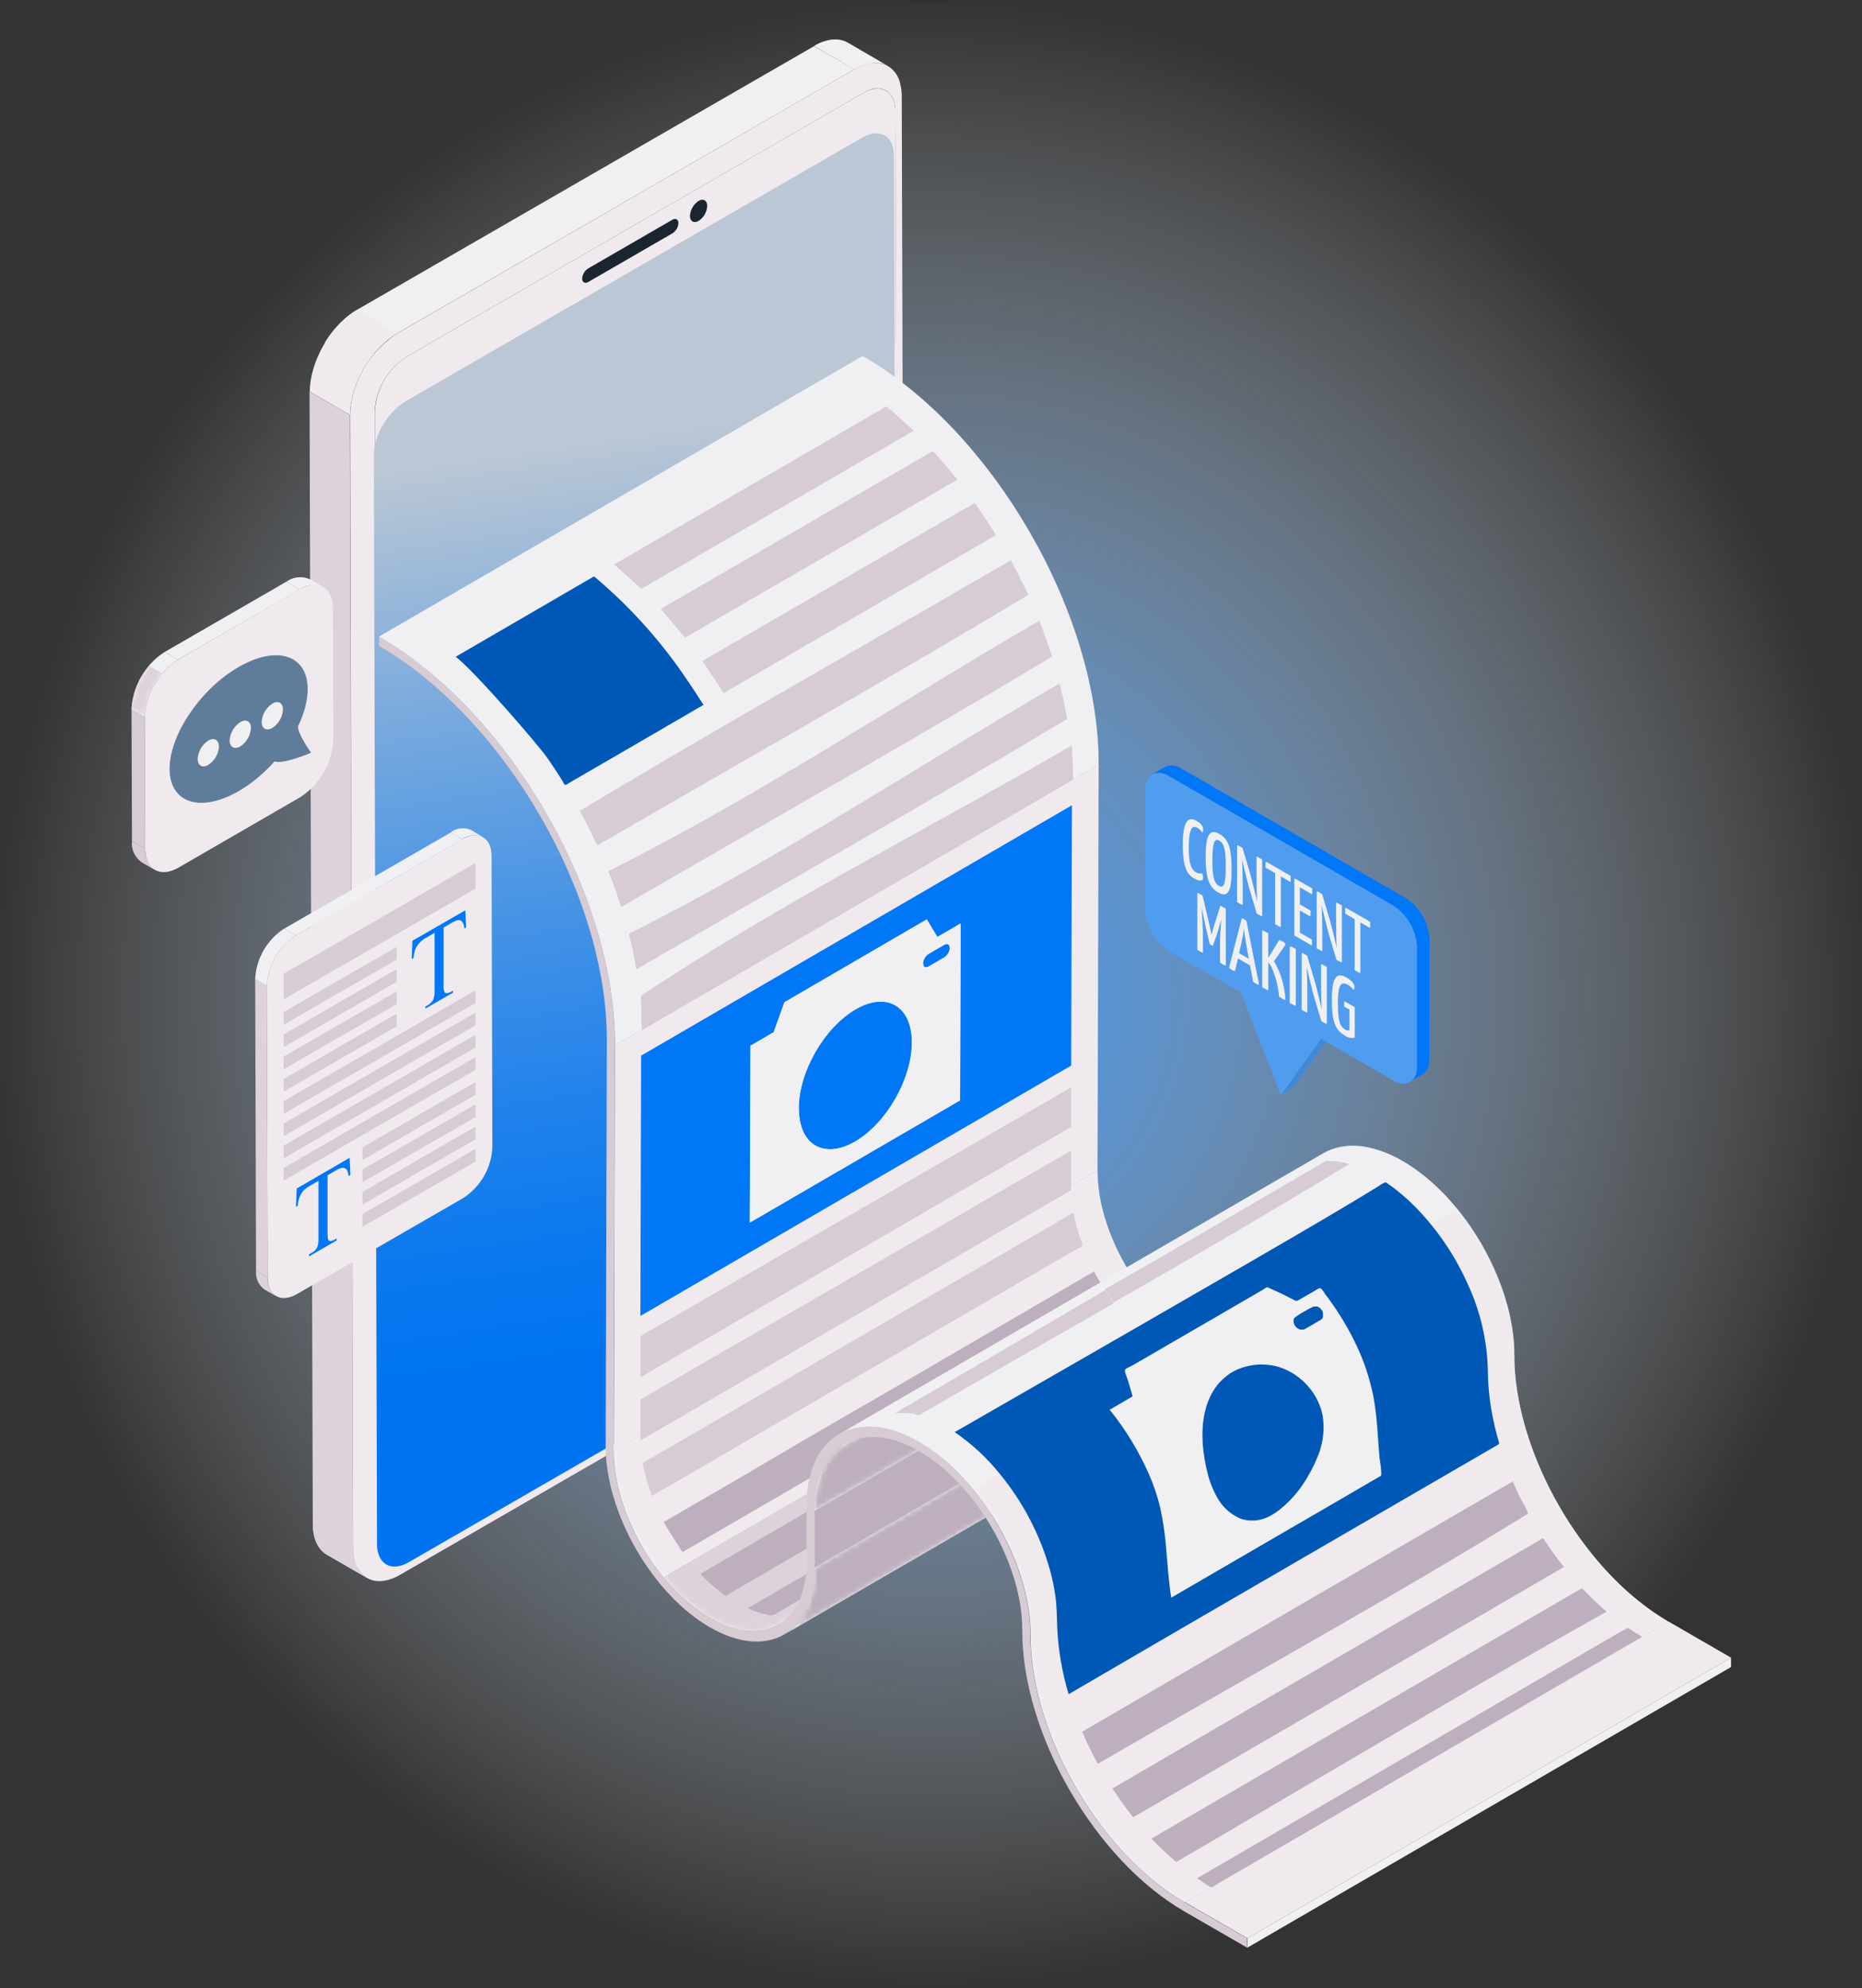 <svg width="354" height="378" viewBox="0 0 354 378" fill="none" xmlns="http://www.w3.org/2000/svg">
<rect x="0" y="0" width="354" height="378" fill="#333333" stroke="none"/>
<rect y="0.5" width="354" height="377" fill="url(#paint0_radial_1_337)"/>
<path d="M66.513 78.904L58.852 74.455L59.464 289.758L67.125 294.206L66.513 78.904Z" fill="#DED2DA"/>
<path d="M77.248 67.846C75.497 68.98 74.043 70.515 73.004 72.323C71.965 74.132 71.372 76.162 71.274 78.245L71.875 293.547C71.875 297.349 74.59 298.886 77.895 297.014L164.834 246.808C166.584 245.674 168.039 244.139 169.078 242.33C170.117 240.522 170.71 238.492 170.808 236.408L170.207 21.106C170.207 17.305 167.491 15.768 164.187 17.64L77.248 67.846Z" fill="#F0EAEE"/>
<path d="M127.826 44.367L111.834 53.611C111.222 53.969 110.679 53.68 110.679 52.964C110.705 52.572 110.824 52.193 111.024 51.855C111.225 51.518 111.503 51.233 111.834 51.023L127.826 41.779C128.45 41.421 128.982 41.71 128.982 42.426C128.958 42.818 128.841 43.199 128.64 43.537C128.439 43.875 128.16 44.159 127.826 44.367Z" fill="#1A2530"/>
<path d="M134.457 39.144C134.429 39.714 134.265 40.269 133.98 40.763C133.694 41.258 133.295 41.677 132.816 41.986C131.915 42.506 131.175 42.09 131.175 41.039C131.209 40.47 131.374 39.917 131.659 39.423C131.944 38.93 132.34 38.51 132.816 38.196C133.706 37.665 134.457 38.104 134.457 39.144Z" fill="#1A2530"/>
<path d="M154.759 8.779L67.82 58.927C67.031 59.391 66.288 59.928 65.602 60.533C64.086 61.867 62.785 63.426 61.742 65.155L69.392 69.604C70.441 67.876 71.746 66.318 73.263 64.982C73.952 64.381 74.695 63.843 75.481 63.376L162.42 13.181L154.759 8.779Z" fill="#F0F0F2"/>
<path d="M75.526 63.373L67.865 58.925C62.897 61.802 58.887 68.747 58.899 74.455L66.56 78.903C66.502 73.195 70.511 66.251 75.526 63.373Z" fill="#F0EAEE"/>
<path d="M62.094 295.535L69.755 299.96C68.138 299.013 67.144 297.025 67.132 294.183L59.471 289.734C59.483 292.6 60.511 294.587 62.094 295.535Z" fill="#DED2DA"/>
<path d="M62.094 295.535L69.755 299.96C68.138 299.013 67.144 297.025 67.132 294.183L59.471 289.734C59.483 292.6 60.511 294.587 62.094 295.535Z" fill="#DED2DA"/>
<mask id="mask0_1_337" style="mask-type:luminance" maskUnits="userSpaceOnUse" x="59" y="289" width="11" height="11">
<path d="M62.083 295.535L69.744 299.96C68.126 299.013 67.133 297.026 67.121 294.183L59.46 289.734C59.472 292.6 60.5 294.587 62.083 295.535Z" fill="white"/>
</mask>
<g mask="url(#mask0_1_337)">
<g style="mix-blend-mode:multiply" opacity="0.2">
<path d="M67.121 294.183L59.46 289.734C59.46 292.577 60.477 294.564 62.083 295.512L69.744 299.96C68.126 299.036 67.133 297.049 67.121 294.183Z" fill="#DED2DA"/>
</g>
</g>
<path d="M168.828 12.556L161.167 8.107C159.538 7.16 157.273 7.287 154.765 8.731L162.426 13.18C164.922 11.735 167.198 11.608 168.828 12.556Z" fill="#F0F0F2"/>
<mask id="mask1_1_337" style="mask-type:luminance" maskUnits="userSpaceOnUse" x="154" y="7" width="15" height="7">
<path d="M154.758 8.776L162.418 13.224C164.914 11.78 167.191 11.653 168.82 12.601L161.159 8.152C160.456 7.749 159.659 7.537 158.848 7.539C157.4 7.588 155.99 8.014 154.758 8.776Z" fill="white"/>
</mask>
<g mask="url(#mask1_1_337)">
<path d="M168.819 12.555L161.158 8.106C160.062 7.505 158.781 7.332 157.565 7.621L165.226 12.07C166.442 11.783 167.722 11.956 168.819 12.555Z" fill="#F0F0F2"/>
<path d="M165.238 12.069L157.566 7.62C156.57 7.851 155.618 8.241 154.746 8.776L162.407 13.225C163.28 12.685 164.237 12.294 165.238 12.069Z" fill="#F0F0F2"/>
</g>
<path d="M171.44 18.322C171.448 17.5 171.347 16.68 171.14 15.884C170.99 15.152 170.68 14.461 170.233 13.862C169.785 13.263 169.211 12.77 168.551 12.418C167.274 11.85 165.829 11.788 164.507 12.244C163.795 12.474 163.109 12.78 162.462 13.157L75.535 63.375C71.365 66.094 68.355 70.266 67.088 75.08C66.755 76.328 66.58 77.613 66.568 78.904L67.134 294.184C67.131 294.76 67.177 295.336 67.273 295.905C67.36 296.672 67.602 297.413 67.986 298.083C68.369 298.752 68.885 299.336 69.503 299.799C71.155 300.955 73.524 300.851 76.159 299.326L163.098 249.12C165.71 247.421 167.885 245.129 169.443 242.43C171.001 239.731 171.899 236.702 172.064 233.59L171.44 18.322ZM164.831 246.739L77.892 296.934C76.135 297.939 74.564 297.985 73.455 297.246C73.044 296.935 72.7 296.544 72.444 296.098C72.188 295.651 72.025 295.157 71.964 294.646C71.902 294.264 71.871 293.877 71.872 293.49L71.259 78.188C71.268 77.325 71.388 76.467 71.618 75.635C72.453 72.423 74.46 69.64 77.245 67.835L164.184 17.64C164.614 17.386 165.071 17.18 165.547 17.028C166.434 16.705 167.411 16.738 168.274 17.12C168.712 17.358 169.094 17.688 169.393 18.087C169.692 18.486 169.902 18.944 170.007 19.431C170.143 19.964 170.209 20.511 170.204 21.061L170.816 236.409C170.705 238.48 170.105 240.495 169.067 242.29C168.029 244.085 166.581 245.61 164.842 246.739H164.831Z" fill="#F0EAEE"/>
<path d="M71.07 86.726L71.682 293.558C71.645 294.532 71.882 295.496 72.364 296.343C73.369 297.972 75.38 298.33 77.703 296.99L164.641 246.807C165.104 246.54 165.541 246.23 165.947 245.883C167.315 244.705 168.43 243.263 169.224 241.642C170.019 240.021 170.476 238.257 170.569 236.454L169.957 29.622C169.957 25.82 167.253 24.283 163.937 26.155L76.998 76.35C74.268 78.127 72.286 80.845 71.428 83.987C71.18 84.879 71.059 85.801 71.07 86.726Z" fill="url(#paint1_linear_1_337)"/>
<path d="M148.003 308.846L239.957 255.486C236.617 257.427 232.007 257.161 226.911 254.226C216.812 248.391 208.62 234.202 208.654 222.577L116.701 275.938C116.701 287.551 124.858 301.74 134.969 307.575C140.053 310.51 144.663 310.776 148.003 308.846Z" fill="#F0F0F2"/>
<mask id="mask2_1_337" style="mask-type:luminance" maskUnits="userSpaceOnUse" x="116" y="222" width="124" height="89">
<path d="M148.001 308.846L239.954 255.486C236.615 257.427 232.005 257.161 226.909 254.227C216.81 248.391 208.618 234.202 208.652 222.578L116.699 275.938C116.699 287.551 124.856 301.74 134.967 307.575C140.051 310.51 144.661 310.776 148.001 308.846Z" fill="white"/>
</mask>
<g mask="url(#mask2_1_337)">
<path d="M148.002 308.846L239.956 255.485C237.671 256.729 235.004 257.071 232.48 256.444L140.526 309.793C143.049 310.423 145.716 310.085 148.002 308.846Z" fill="#DED2DA"/>
<path d="M140.528 309.793L232.481 256.444C230.52 256.002 228.64 255.254 226.912 254.226C223.51 252.179 220.501 249.542 218.026 246.438L126.084 299.798C128.562 302.896 131.571 305.529 134.97 307.574C136.693 308.604 138.569 309.353 140.528 309.793Z" fill="#DED2DA"/>
<path d="M158.282 296.321C158.165 297.688 157.878 299.035 157.427 300.33C157.23 300.862 157.195 301.128 156.756 301.382L153.879 303.046L149.904 305.357C148.98 305.888 148.067 306.512 147.108 306.974C146.734 307.105 146.327 307.105 145.953 306.974C144.632 306.719 143.348 306.303 142.128 305.738L156.306 297.499L158.282 296.321Z" fill="#BEAFBE"/>
<path d="M158.392 291.502L150.165 296.274L138.911 302.826C138.714 302.941 138.206 303.38 137.963 303.369C137.721 303.357 137.27 302.872 137.085 302.733C136.646 302.398 136.207 302.052 135.779 301.693C134.86 300.906 133.98 300.073 133.145 299.197L141.707 294.217L155.261 286.325L158.392 284.5C158.408 286.834 158.408 289.168 158.392 291.502Z" fill="#BEAFBE"/>
<path d="M126.08 299.799L218.023 246.438C212.418 239.598 208.628 230.493 208.652 222.578L116.698 275.938C116.675 283.842 120.465 292.947 126.08 299.799Z" fill="#F0EAEE"/>
<path d="M209.193 243.838L204.721 246.438L194.01 252.666L181.138 260.142L169.999 266.613L164.684 269.698C162.909 270.754 161.468 272.287 160.524 274.124C160.226 274.667 159.968 275.231 159.75 275.811C159.507 276.446 159.403 277.186 159.126 277.798C158.987 278.11 159.126 277.971 158.883 278.145C158.425 278.46 157.942 278.738 157.439 278.977L154.77 280.537L138.662 289.896L132.018 293.755L130.193 294.807C130.123 294.807 129.904 295.038 129.811 295.038C129.638 295.038 129.187 294.16 129.095 294.033C128.864 293.686 128.621 293.339 128.401 292.981C127.962 292.311 127.535 291.629 127.142 290.936C127.026 290.728 126.137 289.457 126.229 289.272C126.322 289.087 126.31 289.272 126.322 289.272C126.333 289.272 126.795 288.995 126.922 288.914L129.707 287.296L140.395 281.091L155.486 272.229L172.587 262.338L188.764 252.909L201.347 245.583L205.496 243.18C206.201 242.708 206.934 242.28 207.691 241.897C207.793 241.854 207.89 241.8 207.98 241.735C208.408 242.452 208.777 243.145 209.193 243.838Z" fill="#BEAFBE"/>
</g>
<path d="M149.101 310.729L241.043 257.368C244.614 255.3 246.821 250.898 246.821 244.658L154.878 298.007C154.878 304.247 152.671 308.649 149.101 310.729Z" fill="#F0F0F2"/>
<mask id="mask3_1_337" style="mask-type:luminance" maskUnits="userSpaceOnUse" x="149" y="244" width="98" height="67">
<path d="M149.095 310.73L241.037 257.369C244.607 255.301 246.814 250.899 246.814 244.659L154.872 298.008C154.872 304.247 152.665 308.65 149.095 310.73Z" fill="white"/>
</mask>
<g mask="url(#mask3_1_337)">
<path d="M149.095 310.73L241.037 257.369C244.608 255.301 246.815 250.899 246.815 244.659L154.873 298.008C154.873 304.247 152.666 308.65 149.095 310.73Z" fill="#BEAFBE"/>
</g>
<path d="M154.897 297.984L246.851 244.624L246.874 233.785L154.92 287.134L154.897 297.984Z" fill="#BEAFBE"/>
<path d="M252.649 221.144L160.695 274.539C157.148 276.596 154.918 280.975 154.918 287.18L246.872 233.832C246.906 227.58 249.102 223.201 252.649 221.144Z" fill="#F0F0F2"/>
<mask id="mask4_1_337" style="mask-type:luminance" maskUnits="userSpaceOnUse" x="154" y="221" width="99" height="67">
<path d="M252.656 221.143L160.702 274.538C157.154 276.595 154.924 280.974 154.924 287.179L246.878 233.831C246.913 227.579 249.108 223.2 252.656 221.143Z" fill="white"/>
</mask>
<g mask="url(#mask4_1_337)">
<path d="M154.937 287.134L166.491 280.455L246.936 233.785C246.936 227.58 249.155 223.2 252.714 221.144L160.702 274.539C157.155 276.549 154.96 280.929 154.937 287.134Z" fill="#BEAFBE"/>
</g>
<path d="M116.701 275.926L208.654 222.577L208.874 145.345L116.92 198.705L116.701 275.926Z" fill="#F0EAEE"/>
<path d="M116.919 198.705L208.861 145.357C208.942 116.839 188.825 81.99 164.016 67.673L72.063 121.022C96.871 135.338 117 170.2 116.919 198.705Z" fill="#F0F0F2"/>
<mask id="mask5_1_337" style="mask-type:luminance" maskUnits="userSpaceOnUse" x="72" y="67" width="137" height="132">
<path d="M116.92 198.705L208.862 145.356C208.943 116.839 188.826 81.99 164.017 67.673L72.064 121.022C96.872 135.338 117.001 170.199 116.92 198.705Z" fill="white"/>
</mask>
<g mask="url(#mask5_1_337)">
<path d="M116.927 198.705L208.869 145.356C208.927 125.944 199.625 103.585 185.84 86.773L93.886 140.133C107.671 156.946 116.985 179.293 116.927 198.705Z" fill="#F0F0F2"/>
<path d="M93.879 140.135L185.833 86.775C179.752 79.174 172.364 72.718 164.017 67.709L72.064 121.023C80.416 126.043 87.804 132.515 93.879 140.135Z" fill="#F0F0F2"/>
</g>
<path d="M237.163 368.481L329.105 315.132L317.227 308.268L225.273 361.617L237.163 368.481Z" fill="#F0EAEE"/>
<path d="M237.147 370.26L329.101 316.911V315.132L237.158 368.48L237.147 370.26Z" fill="#F0F0F2"/>
<path d="M72.063 121.021V122.789C96.016 136.655 115.451 170.279 115.37 197.815L115.151 275.036C115.151 287.631 124.002 303.022 134.956 309.354C145.91 315.686 154.865 310.579 154.9 297.984V287.134C154.9 274.643 163.82 269.582 174.705 275.856C185.589 282.131 194.406 297.429 194.348 309.92C194.29 329.563 208.145 353.54 225.223 363.408L237.101 370.26V368.48L225.211 361.628C209.034 352.257 195.827 329.459 195.885 310.787C195.885 297.314 186.41 280.836 174.67 274.065C162.93 267.294 153.363 272.748 153.328 286.221V297.071C153.328 308.684 145.055 313.386 134.944 307.551C124.834 301.716 116.642 287.527 116.676 275.914L116.896 198.681C117 170.198 96.871 135.337 72.063 121.021Z" fill="#D7CBD4"/>
<path d="M251.545 219.261L159.603 272.61C163.462 270.368 168.847 270.68 174.728 274.089C186.468 280.86 195.978 297.337 195.943 310.81C195.885 329.46 209.046 352.257 225.269 361.652L317.223 308.303C300.988 298.932 287.839 276.134 287.885 257.461C287.885 243.988 278.41 227.511 266.682 220.728C260.777 217.319 255.416 217.007 251.545 219.261Z" fill="#F0F0F2"/>
<mask id="mask6_1_337" style="mask-type:luminance" maskUnits="userSpaceOnUse" x="159" y="217" width="159" height="145">
<path d="M251.543 219.261L159.601 272.609C163.46 270.368 168.845 270.68 174.726 274.089C186.466 280.86 195.976 297.337 195.941 310.81C195.883 329.46 209.044 352.257 225.267 361.651L317.221 308.303C300.986 298.932 287.837 276.134 287.883 257.461C287.883 243.988 278.408 227.511 266.68 220.728C260.775 217.319 255.414 217.007 251.543 219.261Z" fill="white"/>
</mask>
<g mask="url(#mask6_1_337)">
<path d="M225.268 361.629L317.221 308.28C311.761 304.992 306.928 300.758 302.951 295.777L210.997 349.126C214.975 354.107 219.807 358.341 225.268 361.629Z" fill="#F0EAEE"/>
<path d="M210.996 349.127L302.95 295.778C293.937 284.778 287.848 270.161 287.929 257.462C287.929 248.288 283.561 237.726 277.044 229.73L185.09 283.079C191.607 291.029 196.01 301.567 195.987 310.811C195.894 323.51 201.984 338.092 210.996 349.127Z" fill="#F0EAEE"/>
<path d="M185.047 283.124L277.001 229.775C274.124 226.173 270.63 223.11 266.682 220.728C264.675 219.542 262.496 218.673 260.223 218.151L168.269 271.512C170.546 272.022 172.726 272.892 174.729 274.088C178.681 276.459 182.176 279.52 185.047 283.124Z" fill="#F0F0F2"/>
<path d="M168.266 271.512L260.22 218.151C257.285 217.431 254.186 217.844 251.542 219.307L159.588 272.655C162.234 271.198 165.332 270.79 168.266 271.512Z" fill="#F0F0F2"/>
</g>
<path d="M123.936 284.396C123.589 283.449 123.277 282.478 122.988 281.508C122.85 280.988 122.711 280.468 122.584 279.936L122.41 279.162C122.41 278.989 122.122 278.261 122.202 278.122C122.283 277.983 122.318 278.064 122.353 278.029C122.709 277.759 123.097 277.534 123.508 277.359L128.835 274.274L148.109 263.066L172.304 249.004L193.554 236.651L200.602 232.561L202.798 231.278C203.15 231.003 203.539 230.777 203.953 230.608C203.953 230.608 204.057 230.608 204.103 230.527C204.4 232.176 204.813 233.802 205.34 235.392C205.455 235.727 205.952 236.547 205.756 236.848C205.559 237.148 205.005 237.287 204.762 237.426L199.643 240.407L180.52 251.511L156.104 265.7L134.659 278.168L124.063 284.315L123.936 284.396Z" fill="#D7CBD4"/>
<path d="M121.751 250.171L203.652 202.576L203.791 153.087L121.89 200.681L121.751 250.171ZM182.53 209.185L142.55 232.422L142.642 198.798L147.068 196.221L149.113 190.536L176.198 174.787L178.208 178.126L182.634 175.561L182.53 209.185Z" fill="#0077F7"/>
<path d="M121.751 273.847L203.652 226.264V218.73L121.762 266.024L121.751 273.847Z" fill="#D7CBD4"/>
<path d="M121.751 261.829L203.652 214.235V206.713L121.82 253.972L121.751 261.829Z" fill="#D7CBD4"/>
<path d="M176.53 181.361L179.58 179.581C180.146 179.258 180.608 179.581 180.608 180.194C180.589 180.553 180.487 180.904 180.308 181.217C180.129 181.53 179.88 181.797 179.58 181.996L176.53 183.764C175.963 184.099 175.501 183.822 175.501 183.152C175.522 182.794 175.626 182.446 175.804 182.135C175.983 181.824 176.231 181.559 176.53 181.361Z" fill="#0077F7"/>
<path d="M162.679 191.888C168.618 188.421 173.413 191.264 173.402 198.197C173.39 205.13 168.549 213.565 162.609 217.008C156.67 220.452 151.863 217.644 151.875 210.699C151.886 203.755 156.728 195.343 162.679 191.888Z" fill="#0077F7"/>
<path d="M142.546 232.422L182.526 209.185L182.63 175.56L178.205 178.125L176.194 174.786L149.156 190.535L147.168 196.22L142.743 198.797L142.546 232.422ZM175.454 183.152C175.475 182.794 175.579 182.446 175.757 182.135C175.936 181.824 176.184 181.559 176.483 181.361L179.533 179.581C180.099 179.258 180.562 179.581 180.562 180.194C180.543 180.554 180.44 180.904 180.261 181.217C180.083 181.53 179.833 181.797 179.533 181.996L176.483 183.764C175.963 184.099 175.501 183.822 175.501 183.152H175.454ZM151.825 210.699C151.825 203.766 156.678 195.342 162.629 191.887C168.579 188.432 173.363 191.263 173.351 198.196C173.34 205.129 168.498 213.564 162.559 217.008C156.62 220.451 151.859 217.643 151.871 210.699H151.825Z" fill="#F0F0F2"/>
<path d="M112.933 109.571C119.695 115.237 125.627 121.826 130.554 129.145C131.652 130.739 132.703 132.369 133.755 133.998L117.22 143.611L108.946 148.407L107.953 148.996C107.687 149.146 107.583 149.296 107.363 149.146C107.144 148.996 107.04 148.626 106.936 148.464C106.832 148.303 106.52 147.783 106.3 147.448C105.596 146.35 104.868 145.264 104.128 144.189C102.499 141.797 90.389 127.77 86.645 124.846L112.933 109.571Z" fill="#0058B6"/>
<path d="M133.55 125.655C150.798 115.64 168.053 105.626 185.316 95.612L185.559 95.947C186.044 96.64 186.518 97.334 186.98 98.038L187.361 98.605L187.558 98.894C188.147 99.795 188.713 100.696 189.28 101.62L189.349 101.724L137.572 131.767C136.404 129.918 134.775 127.48 133.55 125.655Z" fill="#D7CBD4"/>
<path d="M129.012 119.761L180.801 89.661L181.564 90.609L182.026 91.175L130.26 121.217C129.833 120.79 129.451 120.281 129.012 119.761Z" fill="#D7CBD4"/>
<path d="M129.018 119.763C127.863 118.411 126.626 116.955 125.609 115.776L177.375 85.734L177.826 86.23C178.311 86.762 178.785 87.305 179.259 87.86L180.033 88.761L180.807 89.697L129.018 119.763Z" fill="#D7CBD4"/>
<path d="M116.758 107.305L168.524 77.263L169.101 77.76C169.656 78.222 170.257 78.696 170.754 79.181L171.632 79.978C172.14 80.452 172.66 80.926 173.169 81.423L173.677 81.908L121.911 111.951C120.398 110.518 118.283 108.681 116.758 107.305Z" fill="#D7CBD4"/>
<path d="M113.393 160.401L113.115 159.811C113.115 159.707 113.023 159.603 112.965 159.499C112.665 158.852 112.341 158.194 112.018 157.547C111.96 157.431 111.902 157.304 111.833 157.188C111.763 157.073 111.683 156.876 111.602 156.726C111.197 155.929 110.781 155.132 110.354 154.346L110.284 154.219V154.103C137.358 137.857 164.881 122.385 192.174 106.52L192.243 106.624C192.752 107.572 193.248 108.519 193.734 109.478L193.884 109.79L194.184 110.403C194.554 111.154 194.924 111.916 195.34 112.714L195.513 113.095C168.44 129.341 140.916 144.825 113.624 160.69L113.393 160.401Z" fill="#D7CBD4"/>
<path d="M121.937 194.095C121.937 193.91 121.937 193.714 121.937 193.529V193.402C121.937 193.252 121.937 193.101 121.937 192.951C121.937 192.801 121.937 192.547 121.937 192.35C121.937 192.154 121.937 191.9 121.937 191.668L121.868 190.594C121.868 190.513 121.868 190.444 121.868 190.363C121.868 190.282 121.868 190.039 121.868 189.866C121.868 189.693 121.868 189.496 121.868 189.311C148.19 171.759 176.453 157.582 203.757 141.717C203.757 141.994 203.757 142.271 203.838 142.537V142.999C203.838 143.739 203.942 144.478 203.977 145.206C203.977 145.414 203.977 145.622 203.977 145.842C203.977 146.639 204.035 147.436 203.977 148.234L122.076 195.828C121.96 195.251 121.949 194.673 121.937 194.095Z" fill="#D7CBD4"/>
<path d="M120.916 184.019C120.824 183.464 120.72 182.864 120.604 182.344C120.604 182.136 120.523 181.928 120.489 181.72C120.454 181.512 120.385 181.223 120.339 180.98C120.339 180.98 120.339 180.911 120.339 180.888C120.258 180.472 120.154 180.056 120.061 179.64L119.957 179.154C119.853 178.704 119.738 178.253 119.622 177.802L119.553 177.514C147.851 163.37 174.15 145.795 201.442 129.931L201.616 130.612C201.785 131.29 201.947 131.972 202.101 132.658L202.344 133.813C202.482 134.518 202.621 135.234 202.748 135.939C202.748 136.193 202.84 136.436 202.875 136.69C175.802 152.936 148.29 168.42 120.986 184.285C120.951 184.192 120.928 184.111 120.916 184.019Z" fill="#D7CBD4"/>
<path d="M117.983 172.116C117.856 171.758 117.741 171.388 117.625 170.961L117.44 170.441C117.29 169.99 117.14 169.54 116.978 169.089L116.839 168.719L116.712 168.373C116.643 168.176 116.574 167.98 116.493 167.772C116.238 167.078 115.973 166.385 115.695 165.692V165.588C143.993 151.445 170.292 133.858 197.585 117.993C197.677 118.224 197.758 118.456 197.851 118.675C198.139 119.438 198.44 120.189 198.706 120.986C198.844 121.356 198.971 121.737 199.11 122.142L199.803 124.198C199.873 124.406 199.93 124.626 200 124.834C172.927 141.08 145.415 156.564 118.11 172.428C118.062 172.327 118.02 172.223 117.983 172.116Z" fill="#D7CBD4"/>
<path d="M210.088 245.283L210.147 245.378C210.123 245.349 210.103 245.317 210.088 245.283Z" fill="#D7CBD4"/>
<path d="M252.08 220.717H252.473H252.959L253.583 220.774H254.114L254.773 220.89L255.154 220.959H255.362L255.709 221.052L256.448 221.248H256.61C252.092 224.01 247.551 226.714 242.998 229.417C232.622 235.58 222.196 241.639 211.719 247.593L211.419 247.189L211.003 246.599V246.53L210.945 246.449L210.726 246.114L210.471 245.744L210.321 245.513L210.113 245.201L210.055 245.109C224.083 237.09 238.064 228.863 252.08 220.717Z" fill="#D7CBD4"/>
<path d="M210.72 246.288C210.628 246.169 210.543 246.046 210.465 245.918L210.72 246.288Z" fill="#D7CBD4"/>
<path d="M210.085 245.283C210.1 245.316 210.119 245.347 210.143 245.375L210.351 245.687L210.501 245.918C210.579 246.046 210.664 246.169 210.755 246.288L210.975 246.623L211.033 246.704V246.773L211.449 247.363L211.749 247.767C199.408 254.838 187.045 261.875 174.773 269.016H174.704H174.623H174.45H174.3L173.745 268.762L173.525 268.704H173.41H173.294H173.098H172.959L172.439 268.612H172.231H171.873H171.469H171.099H170.752H170.209C183.559 260.847 196.851 253.071 210.085 245.283Z" fill="#D7CBD4"/>
<path d="M208.701 335.319C208.031 334.105 207.407 332.881 206.829 331.633C206.517 330.962 206.205 330.304 205.916 329.622C205.824 329.426 205.743 329.218 205.743 329.218L206.24 328.929L207.488 328.189L216.131 323.163L233.405 313.11L268.07 292.97L287.609 281.623C288.176 282.952 288.765 284.258 289.423 285.54C289.812 286.13 290.141 286.757 290.406 287.412C290.498 287.817 290.671 287.666 290.209 287.944L288.996 288.683C286.13 290.439 283.261 292.18 280.388 293.906C274.633 297.365 268.856 300.773 263.055 304.132C251.5 310.822 239.945 317.397 228.391 324.006C221.804 327.75 215.241 331.521 208.701 335.319Z" fill="#BEAFBE"/>
<path d="M223.608 353.98C221.961 352.583 220.395 351.094 218.917 349.52C230.472 342.772 242.026 336.047 253.581 329.345L288.246 309.193L298.01 303.52L300.39 302.145C300.864 301.867 300.864 302.017 301.211 302.387C301.557 302.757 301.846 303.046 302.181 303.369C303.233 304.409 304.319 305.426 305.451 306.385C294.721 312.394 284.044 318.514 273.421 324.746C262.802 330.939 252.206 337.202 241.587 343.43C235.648 346.958 229.655 350.475 223.608 353.98Z" fill="#BEAFBE"/>
<path d="M215.439 345.475C214.029 343.719 212.712 341.882 211.487 339.998C222.996 333.281 234.512 326.579 246.036 319.893L280.608 299.822L290.372 294.148L292.752 292.773C292.904 292.646 293.076 292.544 293.261 292.473C293.503 292.473 293.492 292.565 293.665 292.831L294.359 293.871C295.298 295.242 296.288 296.583 297.328 297.892C286.69 304.101 276.048 310.29 265.402 316.461L233.464 335.006L215.439 345.475Z" fill="#BEAFBE"/>
<path d="M228.585 357.735L227.591 357.065C238.684 350.594 249.78 344.135 260.881 337.687L293.916 318.448L303.31 312.994L307.932 310.302L309.088 309.655C309.538 309.389 309.584 309.516 310 309.782C310.717 310.256 311.445 310.718 312.196 311.157L303.899 315.975L284.037 327.53L260.257 341.396L239.816 353.275L233.264 357.076L231.3 358.232C231.017 358.458 230.701 358.641 230.364 358.775C229.925 358.798 228.978 357.943 228.585 357.735Z" fill="#BEAFBE"/>
<path d="M252.779 231.093C255.86 229.283 258.906 227.453 261.918 225.605C262.304 225.314 262.719 225.062 263.155 224.854C263.478 224.761 263.236 224.68 263.605 224.854C263.746 224.932 263.878 225.025 263.998 225.131C264.638 225.57 265.25 226.032 265.836 226.518C266.975 227.431 268.059 228.411 269.083 229.452C273.242 233.699 276.611 238.652 279.031 244.081C281.46 249.282 282.767 254.935 282.867 260.674C282.902 263.491 283.192 266.298 283.734 269.063C283.988 270.391 284.289 271.72 284.647 273.038C284.751 273.384 284.843 273.731 284.947 274.077C285.051 274.424 285.074 274.355 284.809 274.632C284.653 274.747 284.486 274.848 284.312 274.933L281.932 276.308C269.529 283.518 257.127 290.716 244.725 297.904C232.323 305.091 219.97 312.274 207.668 319.453L203.173 322.076C201.933 317.992 201.203 313.769 201.001 309.505C200.92 307.517 200.932 305.553 200.666 303.577C200.429 301.821 200.07 300.084 199.591 298.377C197.705 291.714 194.459 285.514 190.059 280.167C187.607 277.128 184.726 274.462 181.508 272.252C190.428 267.11 240.577 238.361 252.779 231.093Z" fill="#0058B6"/>
<path d="M211.033 268.07C214.011 271.78 216.493 275.862 218.416 280.214C219.316 282.262 220.035 284.384 220.565 286.557C221.13 289.17 221.516 291.819 221.721 294.484C221.987 297.558 222.183 300.631 222.668 303.728L244.16 291.237L254.906 284.998L260.279 281.866L261.654 281.069L262.151 280.78C262.533 280.56 262.59 280.63 262.614 280.225C262.576 279.225 262.464 278.228 262.278 277.244C261.932 273.35 261.839 269.433 261.123 265.585C260.394 261.856 259.158 258.244 257.448 254.851C255.91 251.76 254.08 248.823 251.983 246.081C251.763 245.792 251.371 245.029 251.036 244.925C250.7 244.821 251.209 244.798 250.758 244.925C250.553 245.014 250.359 245.127 250.18 245.26L247.869 246.589L246.876 247.167C246.414 247.433 246.275 247.271 245.836 247.04C245.2 246.705 244.565 246.381 243.918 246.069C243.271 245.757 242.323 245.318 241.514 244.971C241.364 244.914 241.064 244.706 240.902 244.717C240.74 244.729 240.243 245.099 240.035 245.226L232.548 249.57L218.601 257.659L216.29 259.011L215.135 259.646C214.846 259.819 214.095 260.097 213.91 260.363C213.725 260.628 214.245 261.83 214.395 262.281C214.545 262.731 214.73 263.355 214.88 263.898C214.984 264.257 215.077 264.603 215.181 264.95C215.181 265.054 215.354 265.377 215.319 265.458C215.173 265.569 215.014 265.662 214.846 265.736L210.894 268.047L211.033 268.07Z" fill="#F0F0F2"/>
<path d="M251.52 249.535V249.65C251.532 249.738 251.532 249.828 251.52 249.916C251.526 250.012 251.526 250.109 251.52 250.205C251.52 250.205 251.52 250.274 251.52 250.297C251.526 250.332 251.526 250.367 251.52 250.401C251.474 250.523 251.408 250.637 251.324 250.736L251.22 250.829C251.104 250.91 250.757 251.118 249.602 251.788C248.446 252.458 248.065 252.678 247.927 252.747H247.788C247.654 252.771 247.517 252.771 247.383 252.747H247.291H247.164L246.921 252.654L246.783 252.585L246.644 252.493L246.505 252.377L246.436 252.308C246.372 252.248 246.314 252.182 246.263 252.111L246.205 252.03C246.012 251.745 245.919 251.404 245.939 251.06C245.934 251.002 245.934 250.944 245.939 250.887V250.806C245.97 250.708 246.022 250.617 246.089 250.54C246.646 250.101 247.242 249.715 247.869 249.384C248.463 249.004 249.085 248.668 249.729 248.379C249.84 248.368 249.953 248.368 250.064 248.379H250.203H250.365H250.457C250.673 248.456 250.87 248.578 251.035 248.737L251.162 248.888L251.277 249.049C251.396 249.19 251.479 249.356 251.52 249.535Z" fill="#0058B6"/>
<path d="M229.704 280.572C227.393 271.674 228.976 265.793 232.119 262.523C232.687 261.978 233.298 261.479 233.945 261.032C234.856 260.466 235.851 260.045 236.892 259.784C238.678 259.309 240.552 259.27 242.357 259.669H242.415L243.166 259.877C245.027 260.483 246.72 261.52 248.105 262.903C249.49 264.287 250.53 265.977 251.139 267.838C251.277 268.3 251.393 268.774 251.485 269.236C251.824 271.547 251.598 273.906 250.827 276.111C249.901 278.576 248.654 280.907 247.118 283.044C244.807 286.072 242.033 288.29 239.884 288.822C239.642 288.891 239.399 288.937 239.168 288.983C238.003 289.169 236.81 289.053 235.701 288.648C233.884 287.828 232.38 286.442 231.415 284.697C230.68 283.396 230.106 282.011 229.704 280.572Z" fill="#0058B6"/>
<path d="M50.302 245.143L52.509 246.414C51.947 246.022 51.501 245.485 51.216 244.862C50.931 244.238 50.819 243.549 50.891 242.867L48.684 241.585C48.618 242.268 48.732 242.956 49.016 243.581C49.3 244.206 49.743 244.745 50.302 245.143Z" fill="#DED2DA"/>
<mask id="mask7_1_337" style="mask-type:luminance" maskUnits="userSpaceOnUse" x="48" y="241" width="5" height="6">
<path d="M50.302 245.143L52.509 246.414C51.947 246.022 51.501 245.485 51.216 244.862C50.931 244.238 50.819 243.549 50.891 242.867L48.684 241.585C48.618 242.268 48.732 242.956 49.016 243.581C49.3 244.206 49.743 244.745 50.302 245.143Z" fill="white"/>
</mask>
<g mask="url(#mask7_1_337)">
<path d="M50.891 242.867L48.684 241.585C48.618 242.268 48.732 242.956 49.016 243.581C49.3 244.206 49.743 244.745 50.302 245.143L52.509 246.414C51.947 246.022 51.501 245.485 51.216 244.862C50.931 244.238 50.819 243.549 50.891 242.867Z" fill="#DED2DA"/>
</g>
<path d="M91.834 159.163L89.627 157.834C88.996 157.54 88.298 157.42 87.605 157.487C86.912 157.554 86.249 157.806 85.687 158.216L87.882 159.498C88.451 159.096 89.118 158.853 89.812 158.794C90.507 158.735 91.205 158.862 91.834 159.163Z" fill="#F0F0F2"/>
<mask id="mask8_1_337" style="mask-type:luminance" maskUnits="userSpaceOnUse" x="85" y="157" width="7" height="3">
<path d="M91.825 159.162L89.618 157.833C88.987 157.539 88.288 157.419 87.595 157.486C86.902 157.553 86.24 157.805 85.677 158.215L87.873 159.497C88.442 159.095 89.108 158.851 89.803 158.792C90.498 158.734 91.196 158.861 91.825 159.162Z" fill="white"/>
</mask>
<g mask="url(#mask8_1_337)">
<path d="M91.824 159.162L89.617 157.833C88.986 157.539 88.288 157.419 87.595 157.486C86.902 157.553 86.24 157.804 85.677 158.214L87.873 159.497C88.442 159.095 89.108 158.851 89.803 158.792C90.498 158.733 91.195 158.861 91.824 159.162Z" fill="#F0F0F2"/>
</g>
<path d="M50.726 187.38L48.519 186.098L48.681 241.584L50.888 242.855L50.726 187.38Z" fill="#DED2DA"/>
<path d="M87.899 159.545L85.692 158.262L54.054 176.53L56.25 177.813L87.899 159.545Z" fill="#F0F0F2"/>
<path d="M56.25 177.813L54.043 176.53C52.435 177.578 51.096 178.991 50.136 180.653C49.177 182.316 48.623 184.181 48.52 186.098L50.727 187.38C50.828 185.463 51.381 183.597 52.341 181.934C53.301 180.272 54.64 178.86 56.25 177.813Z" fill="#F0F0F2"/>
<mask id="mask9_1_337" style="mask-type:luminance" maskUnits="userSpaceOnUse" x="48" y="176" width="9" height="12">
<path d="M56.239 177.814L54.032 176.531C52.424 177.579 51.086 178.991 50.126 180.654C49.166 182.316 48.612 184.182 48.509 186.098L50.716 187.381C50.817 185.464 51.37 183.598 52.33 181.935C53.29 180.272 54.63 178.86 56.239 177.814Z" fill="white"/>
</mask>
<g mask="url(#mask9_1_337)">
<path d="M56.241 177.814L54.034 176.531C53.035 177.143 52.151 177.925 51.422 178.842L53.618 180.125C54.354 179.21 55.241 178.428 56.241 177.814Z" fill="#F0F0F2"/>
<path d="M53.616 180.089L51.42 178.806C49.666 180.846 48.642 183.411 48.509 186.098L50.716 187.38C50.847 184.696 51.867 182.131 53.616 180.089Z" fill="#F0F0F2"/>
</g>
<path d="M56.252 177.813C54.642 178.859 53.303 180.272 52.343 181.934C51.383 183.597 50.83 185.463 50.728 187.38L50.89 242.844C50.89 246.31 53.386 247.778 56.448 246.01L88.085 227.742C89.696 226.696 91.037 225.285 91.997 223.622C92.957 221.959 93.509 220.092 93.609 218.174L93.459 162.711C93.459 159.244 90.951 157.777 87.889 159.545L56.252 177.813Z" fill="#F0EAEE"/>
<path d="M90.408 188.271V190.686L53.929 211.751V209.336L90.408 188.271Z" fill="#D7CBD4"/>
<path d="M90.408 164.063V168.928L53.929 189.993V185.128L90.408 164.063Z" fill="#D7CBD4"/>
<path d="M90.408 200.959V203.374L53.929 224.438V222.023L90.408 200.959Z" fill="#D7CBD4"/>
<path d="M90.408 196.729V199.144L53.929 220.208V217.793L90.408 196.729Z" fill="#D7CBD4"/>
<path d="M90.408 192.5V194.915L53.929 215.979V213.564L90.408 192.5Z" fill="#D7CBD4"/>
<path d="M75.433 179.986V182.401L53.929 194.822V192.407L75.433 179.986Z" fill="#D7CBD4"/>
<path d="M75.433 192.685V195.1L53.929 207.51V205.106L75.433 192.685Z" fill="#D7CBD4"/>
<path d="M75.433 188.456V190.871L53.929 203.281V200.866L75.433 188.456Z" fill="#D7CBD4"/>
<path d="M75.433 184.227V186.642L53.929 199.052V196.637L75.433 184.227Z" fill="#D7CBD4"/>
<path d="M88.474 173.053L88.613 176.312L88.266 176.52C88.283 176.051 88.141 175.591 87.862 175.214C87.768 175.094 87.643 175.002 87.5 174.949C87.357 174.896 87.202 174.884 87.053 174.914C86.618 175.032 86.204 175.219 85.828 175.468L84.338 176.335V187.243C84.283 187.726 84.351 188.214 84.534 188.664C84.753 188.907 85.123 188.872 85.689 188.572L86.129 188.317V188.71L80.882 191.738V191.345L81.31 191.102C81.756 190.853 82.124 190.485 82.373 190.039C82.577 189.469 82.659 188.863 82.616 188.26V177.34L80.882 178.346C80.415 178.607 79.997 178.947 79.646 179.351C79.314 179.748 79.055 180.202 78.884 180.691C78.742 181.154 78.653 181.63 78.618 182.112L78.271 182.309L78.41 178.842L88.474 173.053Z" fill="#0077F7"/>
<path d="M68.908 218.117V220.532L90.412 208.122V205.707L68.908 218.117Z" fill="#D7CBD4"/>
<path d="M68.908 230.816V233.231L90.412 220.81V218.395L68.908 230.816Z" fill="#D7CBD4"/>
<path d="M68.908 226.587V229.002L90.412 216.58V214.165L68.908 226.587Z" fill="#D7CBD4"/>
<path d="M68.908 222.346V224.761L90.412 212.351V209.936L68.908 222.346Z" fill="#D7CBD4"/>
<path d="M66.474 220.104L66.613 223.374L66.266 223.571C66.244 223.192 66.154 222.82 66 222.473C65.925 222.335 65.815 222.219 65.681 222.136C65.548 222.053 65.395 222.006 65.238 221.999C64.796 222.035 64.371 222.182 64.001 222.427L62.268 223.432V234.351C62.268 235.23 62.349 235.726 62.511 235.854C62.673 235.981 63.1 235.946 63.574 235.669L64.001 235.426V235.819L58.755 238.846V238.453L59.195 238.199C59.697 237.952 60.103 237.546 60.35 237.044C60.511 236.509 60.578 235.949 60.547 235.391V224.483L59.056 225.339C58.618 225.578 58.207 225.865 57.831 226.194C57.485 226.55 57.211 226.97 57.022 227.43C56.776 227.992 56.639 228.596 56.618 229.209L56.271 229.406L56.41 225.939L66.474 220.104Z" fill="#0077F7"/>
<path d="M26.933 163.925L29.452 165.393C28.813 164.937 28.306 164.321 27.982 163.607C27.657 162.893 27.526 162.106 27.603 161.325L25.084 159.869C25.008 160.648 25.139 161.433 25.464 162.145C25.789 162.858 26.295 163.471 26.933 163.925Z" fill="#D7CBD4"/>
<mask id="mask10_1_337" style="mask-type:luminance" maskUnits="userSpaceOnUse" x="25" y="159" width="5" height="7">
<path d="M26.934 163.925L29.453 165.392C28.814 164.937 28.307 164.321 27.983 163.607C27.658 162.893 27.527 162.106 27.604 161.325L25.085 159.869C25.009 160.648 25.14 161.433 25.465 162.145C25.79 162.857 26.296 163.471 26.934 163.925Z" fill="white"/>
</mask>
<g mask="url(#mask10_1_337)">
<path d="M27.605 161.301L25.086 159.845C25.01 160.624 25.141 161.409 25.466 162.122C25.791 162.834 26.297 163.448 26.935 163.901L29.454 165.369C28.815 164.913 28.308 164.297 27.983 163.583C27.659 162.869 27.528 162.082 27.605 161.301Z" fill="#D7CBD4"/>
</g>
<path d="M61.458 111.616L58.951 110.149C58.229 109.813 57.43 109.677 56.638 109.754C55.845 109.831 55.088 110.119 54.444 110.588L56.963 112.055C57.605 111.586 58.36 111.298 59.151 111.221C59.941 111.144 60.738 111.28 61.458 111.616Z" fill="#F0F0F2"/>
<mask id="mask11_1_337" style="mask-type:luminance" maskUnits="userSpaceOnUse" x="54" y="109" width="8" height="4">
<path d="M61.457 111.616L58.95 110.148C58.228 109.813 57.429 109.676 56.637 109.754C55.844 109.831 55.087 110.119 54.443 110.588L56.962 112.055C57.603 111.586 58.359 111.298 59.15 111.221C59.94 111.144 60.737 111.28 61.457 111.616Z" fill="white"/>
</mask>
<g mask="url(#mask11_1_337)">
<path d="M61.457 111.616L58.95 110.148C58.227 109.813 57.429 109.676 56.636 109.754C55.844 109.831 55.087 110.119 54.443 110.587L56.962 112.055C57.603 111.586 58.359 111.298 59.149 111.221C59.94 111.143 60.737 111.28 61.457 111.616Z" fill="#F0F0F2"/>
</g>
<path d="M27.519 136.343L25 134.876L25.092 159.857L27.6 161.325L27.519 136.343Z" fill="#D7CBD4"/>
<path d="M56.96 112.054L54.441 110.587L31.308 123.944L33.827 125.412L56.96 112.054Z" fill="#F0F0F2"/>
<path d="M33.828 125.412L31.309 123.956C29.468 125.149 27.936 126.762 26.839 128.662C25.742 130.563 25.112 132.696 25 134.887L27.519 136.343C27.631 134.152 28.261 132.019 29.358 130.118C30.454 128.218 31.986 126.605 33.828 125.412Z" fill="#F0F0F2"/>
<mask id="mask12_1_337" style="mask-type:luminance" maskUnits="userSpaceOnUse" x="25" y="123" width="9" height="14">
<path d="M33.828 125.412L31.309 123.956C29.468 125.149 27.936 126.762 26.839 128.662C25.742 130.563 25.112 132.696 25 134.887L27.519 136.343C27.631 134.152 28.261 132.019 29.358 130.118C30.454 128.218 31.986 126.605 33.828 125.412Z" fill="white"/>
</mask>
<g mask="url(#mask12_1_337)">
<path d="M33.831 125.412L31.312 123.956C30.171 124.638 29.158 125.514 28.319 126.545L30.826 128.012C31.672 126.981 32.688 126.101 33.831 125.412Z" fill="#F0F0F2"/>
<path d="M30.824 128.013L28.316 126.545C26.31 128.878 25.143 131.815 25 134.888L27.519 136.344C27.663 133.276 28.826 130.345 30.824 128.013Z" fill="#DED2DA"/>
</g>
<path d="M33.828 125.413C31.987 126.605 30.455 128.218 29.358 130.119C28.261 132.019 27.631 134.152 27.519 136.343L27.6 161.302C27.6 165.323 30.454 166.941 33.956 164.93L57.065 151.561C58.907 150.368 60.439 148.755 61.535 146.855C62.632 144.955 63.262 142.822 63.374 140.63L63.282 115.649C63.282 111.639 60.428 110.01 56.938 112.032L33.828 125.413Z" fill="#F0EAEE"/>
<path d="M36.086 135.615C41.205 128.047 49.524 123.252 54.654 124.892C58.987 126.291 59.658 131.825 56.653 138.111C56.653 139.683 59.149 143.091 59.149 143.091C59.149 143.091 53.776 145.402 52.216 144.732C47.167 150.417 40.477 153.699 36.109 152.301C30.955 150.648 30.955 143.184 36.086 135.615Z" fill="#5F7C9B"/>
<path d="M49.749 137.233C49.749 138.516 50.651 139.047 51.771 138.389C52.355 138.008 52.842 137.497 53.193 136.895C53.544 136.293 53.75 135.618 53.793 134.922C53.793 133.628 52.892 133.108 51.771 133.767C51.188 134.147 50.701 134.659 50.349 135.26C49.998 135.862 49.793 136.538 49.749 137.233Z" fill="#F0F0F2"/>
<path d="M43.658 140.746C43.658 142.028 44.57 142.56 45.68 141.901C46.265 141.521 46.754 141.01 47.107 140.409C47.46 139.807 47.667 139.131 47.713 138.435C47.713 137.141 46.8 136.621 45.68 137.279C45.098 137.662 44.612 138.173 44.261 138.775C43.911 139.376 43.704 140.051 43.658 140.746Z" fill="#F0F0F2"/>
<path d="M37.579 144.258C37.579 145.541 38.48 146.072 39.601 145.414C40.184 145.033 40.671 144.522 41.023 143.92C41.374 143.318 41.579 142.643 41.623 141.947C41.623 140.653 40.721 140.133 39.601 140.792C39.017 141.172 38.53 141.684 38.179 142.285C37.828 142.887 37.622 143.563 37.579 144.258Z" fill="#F0F0F2"/>
<path d="M221.439 145.817L218.989 147.239C219.509 147.002 220.082 146.908 220.651 146.964C221.219 147.021 221.762 147.228 222.225 147.562L224.663 146.141C224.202 145.806 223.661 145.6 223.095 145.543C222.528 145.486 221.957 145.581 221.439 145.817Z" fill="#0077F7"/>
<mask id="mask13_1_337" style="mask-type:luminance" maskUnits="userSpaceOnUse" x="218" y="145" width="7" height="3">
<path d="M221.45 145.816L219 147.237C219.52 147.001 220.093 146.906 220.661 146.963C221.229 147.02 221.773 147.226 222.235 147.561L224.673 146.139C224.213 145.805 223.672 145.598 223.105 145.541C222.539 145.485 221.967 145.579 221.45 145.816Z" fill="white"/>
</mask>
<g mask="url(#mask13_1_337)">
<path d="M222.291 147.561L224.729 146.14C224.269 145.805 223.727 145.599 223.161 145.542C222.594 145.485 222.023 145.58 221.505 145.816L219.056 147.238C219.575 147.001 220.149 146.907 220.717 146.963C221.285 147.02 221.828 147.226 222.291 147.561Z" fill="#0077F7"/>
</g>
<path d="M243.403 208.226L245.841 206.805L253.49 196.059L251.052 197.48L243.403 208.226Z" fill="#4189D5"/>
<path d="M267.965 205.696L270.403 204.286C270.863 203.962 271.228 203.521 271.461 203.01C271.695 202.498 271.788 201.934 271.732 201.374L269.294 202.796C269.347 203.353 269.252 203.915 269.019 204.424C268.785 204.933 268.422 205.372 267.965 205.696Z" fill="#0077F7"/>
<mask id="mask14_1_337" style="mask-type:luminance" maskUnits="userSpaceOnUse" x="267" y="201" width="5" height="5">
<path d="M267.966 205.695L270.404 204.286C270.864 203.961 271.229 203.521 271.462 203.009C271.695 202.498 271.789 201.933 271.733 201.374L269.295 202.795C269.348 203.353 269.253 203.914 269.019 204.423C268.786 204.933 268.423 205.371 267.966 205.695Z" fill="white"/>
</mask>
<g mask="url(#mask14_1_337)">
<path d="M267.966 205.695L270.404 204.286C270.864 203.961 271.229 203.521 271.462 203.009C271.696 202.498 271.789 201.933 271.733 201.374L269.295 202.795C269.348 203.353 269.253 203.914 269.019 204.423C268.786 204.933 268.423 205.371 267.966 205.695Z" fill="#0077F7"/>
</g>
<path d="M269.292 202.784L271.73 201.375L271.764 178.554L269.326 179.975L269.292 202.784Z" fill="#0077F7"/>
<path d="M264.807 172.14L267.246 170.73L224.654 146.13L222.216 147.551L264.807 172.14Z" fill="#0077F7"/>
<path d="M269.327 179.974L271.765 178.564C271.684 176.994 271.233 175.466 270.447 174.104C269.662 172.742 268.565 171.586 267.247 170.73L264.809 172.151C266.124 173.008 267.218 174.163 268.003 175.522C268.788 176.881 269.242 178.407 269.327 179.974Z" fill="#0077F7"/>
<mask id="mask15_1_337" style="mask-type:luminance" maskUnits="userSpaceOnUse" x="264" y="170" width="8" height="10">
<path d="M269.327 179.974L271.765 178.564C271.684 176.994 271.233 175.466 270.447 174.104C269.662 172.742 268.565 171.586 267.247 170.73L264.809 172.151C266.124 173.008 267.218 174.163 268.003 175.522C268.788 176.881 269.242 178.406 269.327 179.974Z" fill="white"/>
</mask>
<g mask="url(#mask15_1_337)">
<path d="M269.326 179.974L271.764 178.564C271.683 176.994 271.232 175.466 270.447 174.104C269.661 172.742 268.564 171.586 267.246 170.73L264.808 172.151C266.123 173.008 267.217 174.163 268.002 175.522C268.787 176.881 269.241 178.406 269.326 179.974Z" fill="#0077F7"/>
</g>
<path d="M222.277 147.563C219.77 146.107 217.725 147.274 217.725 150.152V172.961C217.811 174.53 218.265 176.056 219.049 177.417C219.834 178.778 220.928 179.935 222.243 180.795L235.935 188.699L243.504 208.226L251.153 197.48L264.845 205.384C267.341 206.828 269.387 205.673 269.398 202.796V179.975C269.313 178.408 268.86 176.882 268.075 175.523C267.29 174.164 266.195 173.009 264.88 172.152L222.277 147.563Z" fill="#509DF0"/>
<path d="M228.75 157.627C228.759 157.859 228.699 158.088 228.576 158.286C228.354 157.93 228.059 157.627 227.71 157.396C226.854 156.899 225.999 157.049 225.999 161.174C225.999 164.352 226.543 165.322 227.34 165.796C227.517 165.922 227.72 166.007 227.933 166.045C228.147 166.083 228.367 166.073 228.576 166.016C228.67 166.292 228.724 166.58 228.738 166.871C228.738 167.483 228.068 167.61 227.086 167.033C225.815 166.305 224.867 165.149 224.867 160.597C224.867 155.281 226.311 155.374 227.502 156.067C228.484 156.61 228.75 157.234 228.75 157.627Z" fill="#F0F0F2"/>
<path d="M231.835 158.552C233.569 159.546 234.146 161.21 234.146 165.416C234.146 169.622 233.384 170.685 231.639 169.68C229.894 168.674 229.213 167.091 229.213 162.608C229.27 158.471 230.102 157.547 231.835 158.552ZM231.731 168.409C232.714 168.963 233.037 167.946 233.037 164.769C233.037 161.591 232.771 160.378 231.812 159.823C230.853 159.269 230.495 160.251 230.495 163.625C230.495 166.537 230.772 167.854 231.731 168.409Z" fill="#F0F0F2"/>
<path d="M238.885 163.023C238.885 162.769 238.885 162.78 239.96 163.393V174.012C239.96 174.162 239.879 174.208 239.74 174.127L238.931 173.665L237.394 168.5C237.175 167.668 236.458 164.745 236.135 163.347C236.204 164.398 236.262 167.437 236.262 168.084V171.874C236.262 172.117 236.262 172.117 235.199 171.504V160.851C235.199 160.689 235.199 160.643 235.407 160.724L236.227 161.197L237.729 166.27C237.995 167.229 238.677 170.06 239.012 171.424C238.92 170.453 238.885 167.414 238.885 166.698V163.023Z" fill="#F0F0F2"/>
<path d="M245.383 166.513V167.426C245.383 167.634 245.314 167.657 245.152 167.565L243.511 166.617V176.081C243.511 176.335 243.511 176.312 242.425 175.711V165.993L240.611 164.942V164.006C240.611 163.832 240.68 163.798 240.83 163.89L245.383 166.513Z" fill="#F0F0F2"/>
<path d="M249.431 178.634C249.431 179.697 249.431 179.79 249.223 179.651L246.068 177.826V167.183C246.068 167.183 246.068 166.929 246.276 167.056L249.489 168.905C249.489 169.922 249.489 170.061 249.292 169.934L247.131 168.686V171.944L249.154 173.1C249.154 174.059 249.154 174.255 248.957 174.14L247.131 173.088V177.306L249.431 178.634Z" fill="#F0F0F2"/>
<path d="M254.018 171.758C254.018 171.504 254.018 171.527 255.104 172.14V182.782C255.104 182.944 255.023 182.99 254.873 182.897L254.076 182.435L252.539 177.27C252.308 176.438 251.603 173.526 251.268 172.117C251.349 173.18 251.395 176.207 251.395 176.866V180.644C251.395 180.898 251.395 180.887 250.332 180.274V169.632C250.332 169.459 250.39 169.424 250.54 169.505L251.36 169.979L252.863 175.052C253.14 175.999 253.822 178.842 254.145 180.194C254.053 179.211 254.018 176.172 254.018 175.456V171.758Z" fill="#F0F0F2"/>
<path d="M260.502 175.249V176.173C260.502 176.369 260.433 176.392 260.271 176.3L258.63 175.353V184.816C258.63 185.07 258.63 185.059 257.544 184.446V174.729L255.73 173.677V172.741C255.73 172.579 255.8 172.533 255.95 172.626L260.502 175.249Z" fill="#F0F0F2"/>
<path d="M231.958 172.372C231.958 172.256 232.028 172.164 232.178 172.244L233.044 172.753V183.395C233.044 183.649 233.044 183.649 231.947 183.014V179.224C231.947 177.745 232.155 175.11 232.178 174.717C231.912 175.757 231.427 177.49 231.311 177.768L230.606 179.755C230.606 179.836 230.514 179.824 230.456 179.755L229.994 179.478L229.301 176.554C229.208 176.173 228.723 173.908 228.446 172.545C228.446 172.545 228.654 175.584 228.7 177.236V180.945C228.7 181.2 228.7 181.165 227.637 180.587V169.933C227.637 169.702 227.729 169.749 227.856 169.818L228.631 170.257L229.913 175.734C230.086 176.462 230.341 177.71 230.341 177.71C230.341 177.71 230.583 176.739 230.722 176.254L231.958 172.372Z" fill="#F0F0F2"/>
<path d="M239.342 187.045C239.342 187.23 239.342 187.288 238.869 187.045C238.718 186.953 238.51 186.837 238.233 186.641L237.667 183.544L235.356 182.204L234.836 184.457C234.836 184.607 234.755 184.654 234.327 184.457C234.189 184.376 233.911 184.203 233.657 184.018L236.049 174.693C236.049 174.555 236.222 174.578 236.454 174.693C236.63 174.798 236.8 174.914 236.962 175.04L239.342 187.045ZM237.424 182.273L236.974 179.766C236.754 178.61 236.558 177.27 236.5 176.484C236.392 177.401 236.234 178.312 236.026 179.211L235.575 181.199L237.424 182.273Z" fill="#F0F0F2"/>
<path d="M243.211 178.692C243.446 178.774 243.674 178.874 243.893 178.992C244.216 179.177 244.378 179.35 244.378 179.512C244.384 179.55 244.384 179.589 244.378 179.628L242.217 182.724C243.482 184.908 244.218 187.358 244.367 189.877C244.367 190.119 244.297 190.154 243.927 189.935C243.669 189.79 243.418 189.631 243.176 189.461C243.006 187.461 242.49 185.506 241.651 183.683C241.505 183.419 241.327 183.175 241.12 182.955V188.074C241.12 188.328 241.12 188.328 239.964 187.693V177.051C239.964 176.797 239.964 176.797 241.12 177.432V182.1L243.211 178.692Z" fill="#F0F0F2"/>
<path d="M245.199 180.344C245.199 179.766 245.199 179.778 246.354 180.402V191.055C246.354 191.298 246.354 191.287 245.199 190.663V180.344Z" fill="#F0F0F2"/>
<path d="M251.163 183.452C251.163 183.198 251.163 183.221 252.249 183.822V194.475C252.249 194.626 252.168 194.683 252.018 194.591L251.209 194.129L249.672 188.964C249.453 188.132 248.748 185.208 248.413 183.81C248.493 184.862 248.54 187.901 248.54 188.559V192.338C248.54 192.592 248.54 192.58 247.477 191.968V181.326C247.477 181.153 247.534 181.106 247.685 181.199L248.505 181.661L250.007 186.722C250.284 187.67 250.955 190.501 251.29 191.864C251.197 190.893 251.163 187.855 251.163 187.138V183.452Z" fill="#F0F0F2"/>
<path d="M257.555 197.249C257.242 197.332 256.914 197.344 256.596 197.281C256.277 197.219 255.977 197.086 255.718 196.891C253.95 195.862 253.211 194.464 253.211 190.085C253.211 185.209 254.366 184.874 256.088 185.89C256.966 186.399 257.509 187.104 257.509 187.508C257.508 187.757 257.461 188.004 257.371 188.236C257.087 187.832 256.721 187.493 256.296 187.242C254.933 186.457 254.355 187.173 254.355 190.709C254.355 194.429 254.875 195.227 255.753 195.724C256.227 196.001 256.481 195.897 256.55 195.793V191.922L255.545 191.344V190.547C255.545 190.374 255.637 190.351 255.799 190.443L257.555 191.46V197.249Z" fill="#F0F0F2"/>
<defs>
<radialGradient id="paint0_radial_1_337" cx="0" cy="0" r="1" gradientUnits="userSpaceOnUse" gradientTransform="translate(177 189) rotate(90) scale(188.5 177)">
<stop stop-color="#3E96F4"/>
<stop offset="1" stop-color="white" stop-opacity="0"/>
</radialGradient>
<linearGradient id="paint1_linear_1_337" x1="134.587" y1="253.625" x2="109.27" y2="84.115" gradientUnits="userSpaceOnUse">
<stop stop-color="#0074F0"/>
<stop offset="0.11" stop-color="#0978EF"/>
<stop offset="0.28" stop-color="#2182EB"/>
<stop offset="0.5" stop-color="#4894E5"/>
<stop offset="0.75" stop-color="#7EACDD"/>
<stop offset="1" stop-color="#BBC7D4"/>
</linearGradient>
</defs>
</svg>
